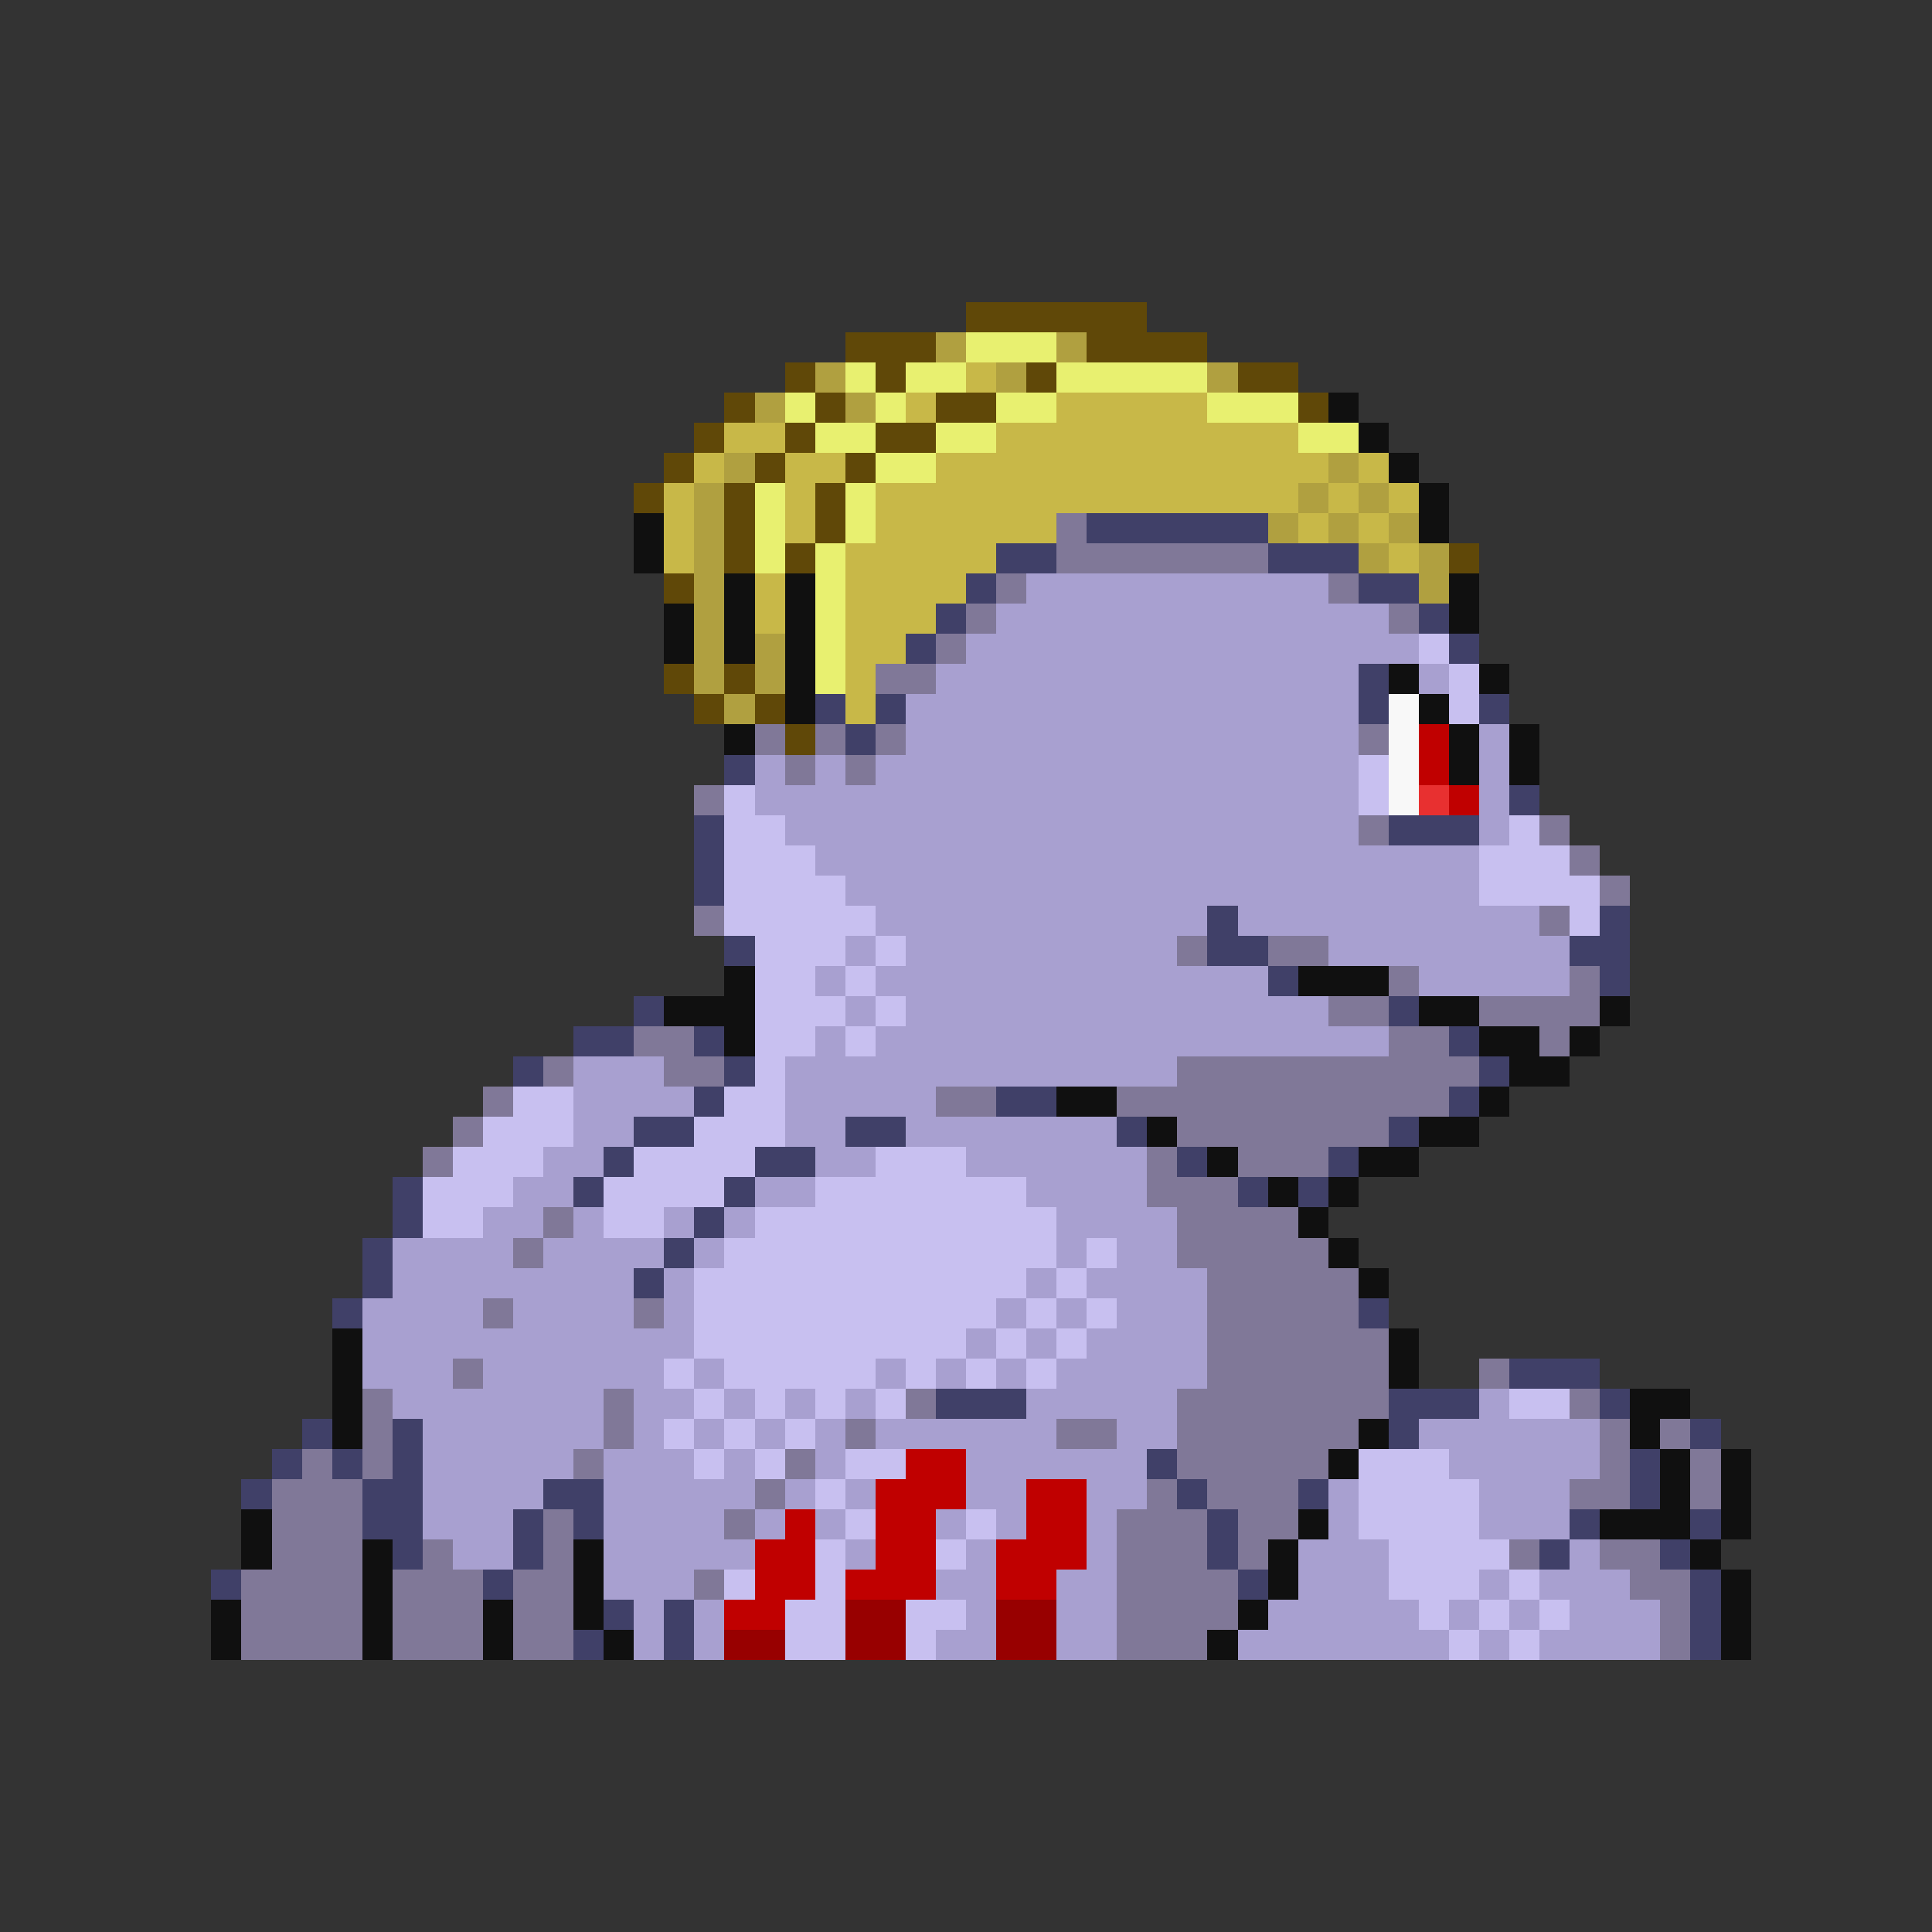 <svg xmlns="http://www.w3.org/2000/svg" viewBox="0 -0.5 64 64" shape-rendering="crispEdges">
<rect x="0" y="-0.5" width="64" height="64" fill="#333333" stroke="none"/>
<path stroke="#604808" d="M32 10h6M28 11h3M36 11h4M26 12h1M29 12h1M34 12h1M41 12h2M24 13h1M27 13h1M31 13h2M43 13h1M23 14h1M26 14h1M29 14h2M22 15h1M25 15h1M28 15h1M21 16h1M24 16h1M27 16h1M24 17h1M27 17h1M24 18h1M26 18h1M48 18h1M22 19h1M22 22h1M24 22h1M23 23h1M25 23h1M26 24h1" />
<path stroke="#b0a040" d="M31 11h1M35 11h1M27 12h1M33 12h1M40 12h1M25 13h1M28 13h1M24 15h1M44 15h1M23 16h1M43 16h1M45 16h1M23 17h1M42 17h1M44 17h1M46 17h1M23 18h1M45 18h1M47 18h1M23 19h1M47 19h1M23 20h1M23 21h1M25 21h1M23 22h1M25 22h1M24 23h1" />
<path stroke="#e8f070" d="M32 11h3M28 12h1M30 12h2M35 12h5M26 13h1M29 13h1M33 13h2M40 13h3M27 14h2M31 14h2M43 14h2M29 15h2M25 16h1M28 16h1M25 17h1M28 17h1M25 18h1M27 18h1M27 19h1M27 20h1M27 21h1M27 22h1" />
<path stroke="#c8b848" d="M32 12h1M30 13h1M35 13h5M24 14h2M33 14h10M23 15h1M26 15h2M31 15h13M45 15h1M22 16h1M26 16h1M29 16h14M44 16h1M46 16h1M22 17h1M26 17h1M29 17h6M43 17h1M45 17h1M22 18h1M28 18h5M46 18h1M25 19h1M28 19h4M25 20h1M28 20h3M28 21h2M28 22h1M28 23h1" />
<path stroke="#101010" d="M44 13h1M45 14h1M46 15h1M47 16h1M21 17h1M47 17h1M21 18h1M24 19h1M26 19h1M48 19h1M22 20h1M24 20h1M26 20h1M48 20h1M22 21h1M24 21h1M26 21h1M26 22h1M46 22h1M49 22h1M26 23h1M47 23h1M24 24h1M48 24h1M50 24h1M48 25h1M50 25h1M24 32h1M43 32h3M22 33h3M47 33h2M53 33h1M24 34h1M49 34h2M52 34h1M50 35h2M35 36h2M49 36h1M38 37h1M47 37h2M40 38h1M45 38h2M42 39h1M44 39h1M43 40h1M44 41h1M45 42h1M11 44h1M46 44h1M11 45h1M46 45h1M11 46h1M54 46h2M11 47h1M45 47h1M54 47h1M44 48h1M55 48h1M57 48h1M55 49h1M57 49h1M8 50h1M43 50h1M53 50h3M57 50h1M8 51h1M12 51h1M19 51h1M42 51h1M56 51h1M12 52h1M19 52h1M42 52h1M57 52h1M7 53h1M12 53h1M16 53h1M19 53h1M41 53h1M57 53h1M7 54h1M12 54h1M16 54h1M20 54h1M40 54h1M57 54h1" />
<path stroke="#807898" d="M35 17h1M35 18h7M33 19h1M44 19h1M32 20h1M46 20h1M31 21h1M29 22h2M25 24h1M27 24h1M29 24h1M45 24h1M26 25h1M28 25h1M23 26h1M45 27h1M51 27h1M52 28h1M53 29h1M23 30h1M51 30h1M39 31h1M42 31h2M46 32h1M52 32h1M44 33h2M49 33h4M21 34h2M46 34h2M51 34h1M18 35h1M22 35h2M39 35h10M16 36h1M31 36h2M37 36h11M15 37h1M39 37h7M14 38h1M38 38h1M41 38h3M38 39h3M18 40h1M39 40h4M17 41h1M39 41h5M40 42h5M16 43h1M21 43h1M40 43h5M40 44h6M15 45h1M40 45h6M49 45h1M12 46h1M20 46h1M30 46h1M39 46h7M52 46h1M12 47h1M20 47h1M28 47h1M35 47h2M39 47h6M53 47h1M55 47h1M10 48h1M12 48h1M19 48h1M26 48h1M39 48h5M53 48h1M56 48h1M9 49h3M25 49h1M38 49h1M40 49h3M52 49h2M56 49h1M9 50h3M18 50h1M24 50h1M37 50h3M41 50h2M9 51h3M14 51h1M18 51h1M37 51h3M41 51h1M50 51h1M53 51h2M8 52h4M13 52h3M17 52h2M23 52h1M37 52h4M54 52h2M8 53h4M13 53h3M17 53h2M37 53h4M55 53h1M8 54h4M13 54h3M17 54h2M37 54h3M55 54h1" />
<path stroke="#404068" d="M36 17h6M33 18h2M42 18h3M32 19h1M45 19h2M31 20h1M47 20h1M30 21h1M48 21h1M45 22h1M27 23h1M29 23h1M45 23h1M49 23h1M28 24h1M24 25h1M50 26h1M23 27h1M46 27h3M23 28h1M23 29h1M40 30h1M53 30h1M24 31h1M40 31h2M52 31h2M42 32h1M53 32h1M21 33h1M46 33h1M19 34h2M23 34h1M48 34h1M17 35h1M24 35h1M49 35h1M23 36h1M33 36h2M48 36h1M21 37h2M28 37h2M37 37h1M46 37h1M20 38h1M25 38h2M39 38h1M44 38h1M13 39h1M19 39h1M24 39h1M41 39h1M43 39h1M13 40h1M23 40h1M12 41h1M22 41h1M12 42h1M21 42h1M11 43h1M45 43h1M50 45h3M31 46h3M46 46h3M53 46h1M10 47h1M13 47h1M46 47h1M56 47h1M9 48h1M11 48h1M13 48h1M38 48h1M54 48h1M8 49h1M12 49h2M18 49h2M39 49h1M43 49h1M54 49h1M12 50h2M17 50h1M19 50h1M40 50h1M52 50h1M56 50h1M13 51h1M17 51h1M40 51h1M51 51h1M55 51h1M7 52h1M16 52h1M41 52h1M56 52h1M20 53h1M22 53h1M56 53h1M19 54h1M22 54h1M56 54h1" />
<path stroke="#a8a0d0" d="M34 19h10M33 20h13M32 21h15M31 22h14M47 22h1M30 23h15M30 24h15M49 24h1M25 25h1M27 25h1M29 25h16M49 25h1M25 26h20M49 26h1M26 27h19M49 27h1M27 28h22M28 29h21M29 30h11M41 30h10M28 31h1M30 31h9M44 31h8M27 32h1M29 32h13M47 32h5M28 33h1M30 33h14M27 34h1M29 34h17M19 35h3M26 35h13M19 36h4M26 36h5M19 37h2M26 37h2M30 37h7M18 38h2M27 38h2M32 38h6M17 39h2M25 39h2M34 39h4M16 40h2M19 40h1M22 40h1M24 40h1M35 40h4M13 41h4M18 41h4M23 41h1M35 41h1M37 41h2M13 42h8M22 42h1M34 42h1M36 42h4M12 43h4M17 43h4M22 43h1M33 43h1M35 43h1M37 43h3M12 44h11M32 44h1M34 44h1M36 44h4M12 45h3M16 45h6M23 45h1M29 45h1M31 45h1M33 45h1M35 45h5M13 46h7M21 46h2M24 46h1M26 46h1M28 46h1M34 46h5M49 46h1M14 47h6M21 47h1M23 47h1M25 47h1M27 47h1M29 47h6M37 47h2M47 47h6M14 48h5M20 48h3M24 48h1M27 48h1M32 48h6M48 48h5M14 49h4M20 49h5M26 49h1M28 49h1M32 49h2M36 49h2M44 49h1M49 49h3M14 50h3M20 50h4M25 50h1M27 50h1M31 50h1M33 50h1M36 50h1M44 50h1M49 50h3M15 51h2M20 51h5M28 51h1M32 51h1M36 51h1M43 51h3M52 51h1M20 52h3M31 52h2M35 52h2M43 52h3M49 52h1M51 52h3M21 53h1M23 53h1M32 53h1M35 53h2M42 53h5M48 53h1M50 53h1M52 53h3M21 54h1M23 54h1M31 54h2M35 54h2M41 54h7M49 54h1M51 54h4" />
<path stroke="#c8c0f0" d="M47 21h1M48 22h1M48 23h1M45 25h1M24 26h1M45 26h1M24 27h2M50 27h1M24 28h3M49 28h3M24 29h4M49 29h4M24 30h5M52 30h1M25 31h3M29 31h1M25 32h2M28 32h1M25 33h3M29 33h1M25 34h2M28 34h1M25 35h1M17 36h2M24 36h2M16 37h3M23 37h3M15 38h3M21 38h4M29 38h3M14 39h3M20 39h4M27 39h7M14 40h2M20 40h2M25 40h10M24 41h11M36 41h1M23 42h11M35 42h1M23 43h10M34 43h1M36 43h1M23 44h9M33 44h1M35 44h1M22 45h1M24 45h5M30 45h1M32 45h1M34 45h1M23 46h1M25 46h1M27 46h1M29 46h1M50 46h2M22 47h1M24 47h1M26 47h1M23 48h1M25 48h1M28 48h2M45 48h3M27 49h1M45 49h4M28 50h1M32 50h1M45 50h4M27 51h1M31 51h1M46 51h4M24 52h1M27 52h1M46 52h3M50 52h1M26 53h2M30 53h2M47 53h1M49 53h1M51 53h1M26 54h2M30 54h1M48 54h1M50 54h1" />
<path stroke="#f8f8f8" d="M46 23h1M46 24h1M46 25h1M46 26h1" />
<path stroke="#c00000" d="M47 24h1M47 25h1M48 26h1M30 48h2M29 49h3M34 49h2M26 50h1M29 50h2M34 50h2M25 51h2M29 51h2M33 51h3M25 52h2M28 52h3M33 52h2M24 53h2" />
<path stroke="#e83030" d="M47 26h1" />
<path stroke="#980000" d="M28 53h2M33 53h2M24 54h2M28 54h2M33 54h2" />
</svg>